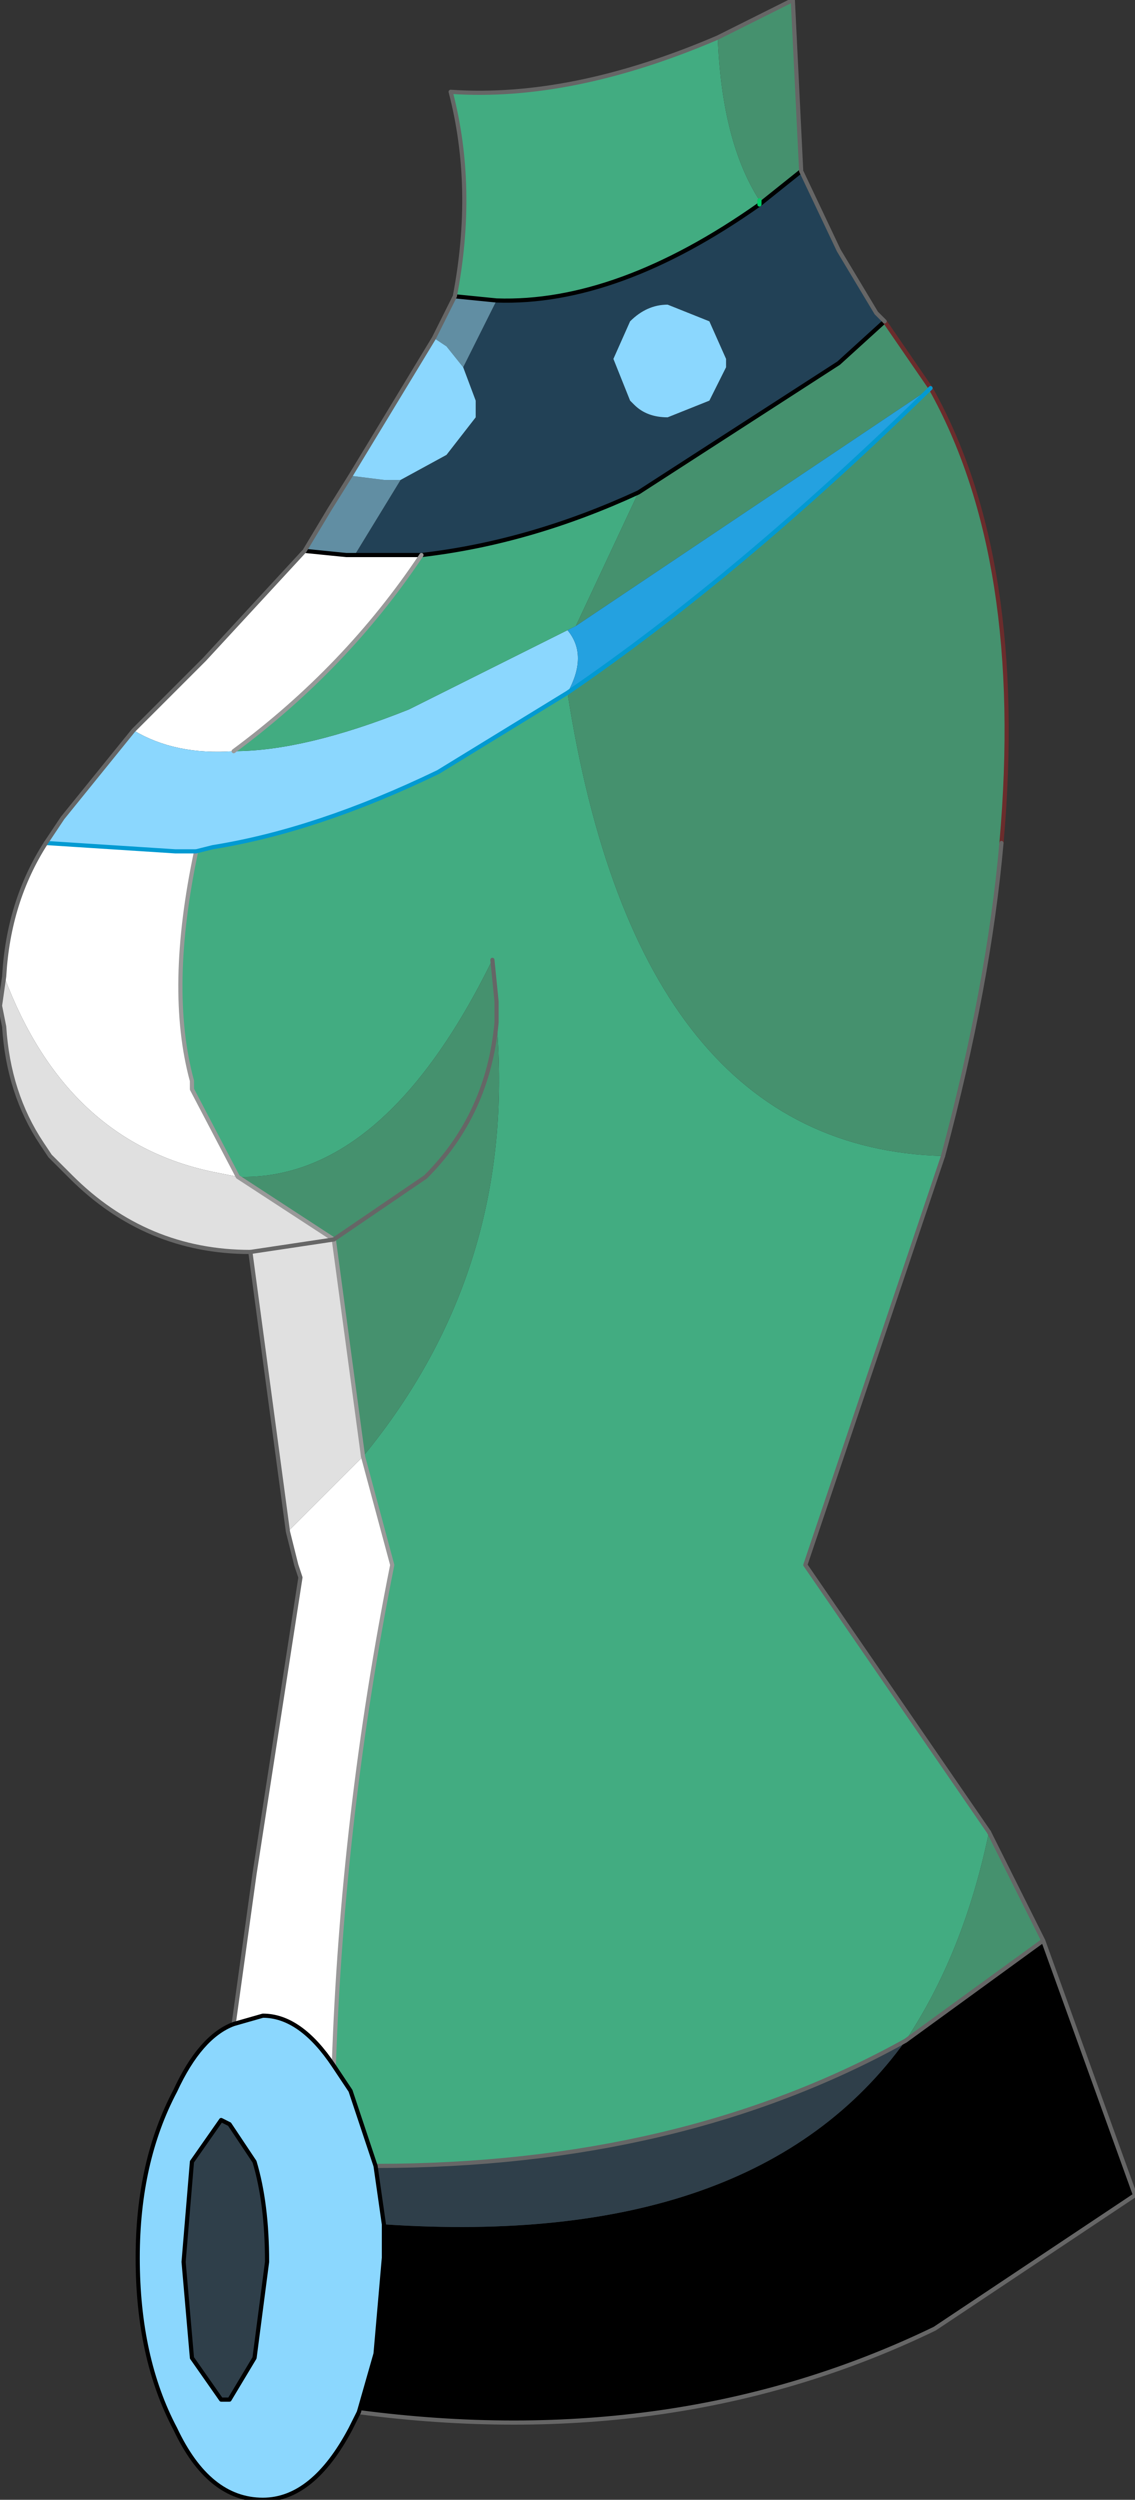 <?xml version="1.0" encoding="UTF-8" standalone="no"?>
<svg xmlns:xlink="http://www.w3.org/1999/xlink" height="29.95px" width="13.6px" xmlns="http://www.w3.org/2000/svg">
  <rect width="100%" height="100%" fill="#333333" stroke="none"/>
  <g transform="matrix(1.0, 0.0, 0.0, 1.0, 6.8, 13.05)">
    <path d="M2.8 -11.0 L3.25 -10.05 3.7 -9.3 3.75 -9.25 3.8 -9.2 3.25 -8.7 0.85 -7.15 Q-0.45 -6.55 -1.75 -6.4 L-2.55 -6.4 -2.0 -7.3 -1.45 -7.6 -1.1 -8.05 -1.1 -8.25 -1.25 -8.65 -0.85 -9.45 Q0.6 -9.4 2.3 -10.6 L2.8 -11.0 M0.55 -8.75 L0.75 -8.25 0.8 -8.2 Q0.95 -8.05 1.2 -8.05 L1.7 -8.25 1.9 -8.65 1.9 -8.75 1.7 -9.2 1.2 -9.4 Q0.95 -9.4 0.75 -9.2 L0.55 -8.75" fill="#224156" fill-rule="evenodd" stroke="none"/>
    <path d="M0.1 -5.55 L0.0 -5.5 0.1 -5.55" fill="#b8a434" fill-rule="evenodd" stroke="none"/>
    <path d="M5.7 10.2 L6.8 13.25 4.4 14.85 Q1.3 16.35 -2.5 15.85 L-2.3 15.15 -2.2 14.0 -2.2 13.6 Q2.25 13.9 4.05 11.4 L5.7 10.2" fill="#000000" fill-rule="evenodd" stroke="none"/>
    <path d="M-3.15 -6.45 L-2.85 -6.95 -2.6 -7.35 -2.2 -7.3 -2.0 -7.3 -2.55 -6.4 -2.65 -6.4 -3.15 -6.45 M-1.6 -9.0 L-1.35 -9.5 -0.85 -9.45 -1.25 -8.65 -1.45 -8.9 -1.6 -9.0" fill="#618ea3" fill-rule="evenodd" stroke="none"/>
    <path d="M-4.0 11.2 L-3.75 9.4 -3.2 5.85 -3.25 5.7 -3.35 5.3 -2.45 4.4 -2.1 5.7 Q-2.7 8.7 -2.8 11.7 -3.2 11.1 -3.65 11.1 L-4.0 11.2 M-6.75 -1.35 Q-6.7 -2.25 -6.25 -2.95 L-4.7 -2.85 -4.45 -2.85 Q-4.8 -1.2 -4.5 -0.1 L-4.5 0.0 -3.95 1.05 -4.2 1.0 Q-6.0 0.65 -6.75 -1.35 M-5.2 -4.3 L-4.35 -5.15 -3.15 -6.45 -2.65 -6.4 -2.55 -6.4 -1.75 -6.4 Q-2.65 -5.05 -4.0 -4.05 -4.7 -4.0 -5.2 -4.3" fill="#ffffff" fill-rule="evenodd" stroke="none"/>
    <path d="M-3.35 5.3 L-3.8 1.95 Q-5.05 1.95 -5.95 1.05 L-6.2 0.8 -6.3 0.65 Q-6.7 0.05 -6.75 -0.75 L-6.8 -1.0 -6.75 -1.35 Q-6.0 0.65 -4.2 1.0 L-3.95 1.05 -2.8 1.8 -2.45 4.4 -3.35 5.3 M-3.8 1.95 L-2.8 1.8 -3.8 1.95" fill="#e0e0e0" fill-rule="evenodd" stroke="none"/>
    <path d="M-2.3 12.9 Q1.35 12.9 4.05 11.4 2.25 13.9 -2.2 13.6 L-2.3 12.9 M-4.05 12.4 L-3.75 12.85 Q-3.6 13.35 -3.6 14.05 L-3.75 15.2 -4.05 15.7 -4.15 15.7 -4.5 15.2 -4.6 14.05 -4.5 12.85 -4.15 12.35 -4.05 12.4" fill="#2f3f4a" fill-rule="evenodd" stroke="none"/>
    <path d="M-2.5 15.85 L-2.6 16.05 Q-3.05 16.9 -3.65 16.9 -4.3 16.9 -4.7 16.05 -5.15 15.2 -5.15 14.0 -5.15 12.85 -4.7 12.0 -4.4 11.35 -4.0 11.2 L-3.65 11.1 Q-3.2 11.1 -2.8 11.7 L-2.6 12.0 -2.3 12.9 -2.2 13.6 -2.2 14.0 -2.3 15.15 -2.5 15.85 M-6.25 -2.95 L-6.05 -3.25 -5.2 -4.3 Q-4.7 -4.0 -4.0 -4.05 -3.15 -4.05 -1.9 -4.55 L0.0 -5.5 Q0.25 -5.2 0.0 -4.75 L-1.55 -3.8 Q-3.0 -3.1 -4.25 -2.9 L-4.45 -2.85 -4.7 -2.85 -6.25 -2.95 M-2.6 -7.35 L-1.6 -9.0 -1.45 -8.9 -1.25 -8.65 -1.1 -8.25 -1.1 -8.05 -1.45 -7.6 -2.0 -7.3 -2.2 -7.3 -2.6 -7.35 M0.55 -8.75 L0.75 -9.2 Q0.95 -9.4 1.2 -9.4 L1.7 -9.2 1.9 -8.75 1.9 -8.65 1.7 -8.25 1.2 -8.05 Q0.95 -8.05 0.8 -8.2 L0.75 -8.25 0.55 -8.75 M-2.0 -8.1 L-1.95 -8.1 -2.0 -8.1 M-4.05 12.4 L-4.15 12.35 -4.5 12.85 -4.6 14.05 -4.5 15.2 -4.15 15.7 -4.05 15.7 -3.75 15.2 -3.6 14.05 Q-3.6 13.35 -3.75 12.85 L-4.05 12.4" fill="#8bd7fe" fill-rule="evenodd" stroke="none"/>
    <path d="M4.5 0.8 L2.85 5.7 5.05 8.9 Q4.75 10.35 4.05 11.4 1.35 12.9 -2.3 12.9 L-2.6 12.0 -2.8 11.7 Q-2.7 8.7 -2.1 5.7 L-2.45 4.4 Q-0.6 2.15 -0.85 -0.8 L-0.85 -1.05 -0.9 -1.55 Q-2.2 1.1 -3.95 1.05 L-4.5 0.0 -4.5 -0.1 Q-4.8 -1.2 -4.45 -2.85 L-4.25 -2.9 Q-3.0 -3.1 -1.55 -3.8 L0.0 -4.75 Q0.85 0.7 4.5 0.8 M-1.35 -9.5 Q-1.1 -10.8 -1.4 -11.95 0.05 -11.85 1.8 -12.6 1.85 -11.35 2.3 -10.65 L2.3 -10.6 Q0.6 -9.4 -0.85 -9.45 L-1.35 -9.5 M0.85 -7.15 L0.1 -5.55 0.0 -5.5 -1.9 -4.55 Q-3.15 -4.05 -4.0 -4.05 -2.65 -5.05 -1.75 -6.4 -0.45 -6.55 0.85 -7.15" fill="#42ac81" fill-rule="evenodd" stroke="none"/>
    <path d="M1.8 -12.6 L2.7 -13.05 2.8 -11.0 2.3 -10.6 2.3 -10.65 Q1.85 -11.35 1.8 -12.6 M3.8 -9.2 L4.35 -8.4 Q5.5 -6.35 5.2 -2.95 5.05 -1.25 4.5 0.8 0.85 0.7 0.0 -4.75 2.05 -6.15 4.35 -8.4 L0.1 -5.55 0.85 -7.15 3.25 -8.7 3.8 -9.2 M5.05 8.9 L5.7 10.2 4.05 11.4 Q4.75 10.35 5.05 8.9 M-3.95 1.05 Q-2.2 1.1 -0.9 -1.55 L-0.85 -1.05 -0.85 -0.8 Q-0.6 2.15 -2.45 4.4 L-2.8 1.8 -3.95 1.05 M-0.85 -0.8 Q-0.95 0.3 -1.7 1.05 L-2.8 1.8 -1.7 1.05 Q-0.95 0.3 -0.85 -0.8" fill="#45916e" fill-rule="evenodd" stroke="none"/>
    <path d="M0.1 -5.55 L4.35 -8.4 Q2.05 -6.15 0.0 -4.75 0.25 -5.2 0.0 -5.5 L0.1 -5.55" fill="#24a1e0" fill-rule="evenodd" stroke="none"/>
    <path d="M2.3 -10.6 L2.8 -11.0 M3.8 -9.2 L3.25 -8.7 0.85 -7.15 Q-0.45 -6.55 -1.75 -6.4 L-2.55 -6.4 -2.65 -6.4 -3.15 -6.45 M-0.85 -9.45 L-1.35 -9.5 M-0.85 -9.45 Q0.6 -9.4 2.3 -10.6" fill="none" stroke="#000000" stroke-linecap="round" stroke-linejoin="round" stroke-width="0.05"/>
    <path d="M2.3 -10.65 L2.3 -10.6" fill="none" stroke="#00cc66" stroke-linecap="round" stroke-linejoin="round" stroke-width="0.05"/>
    <path d="M3.8 -9.2 L4.35 -8.4 Q5.5 -6.35 5.2 -2.95" fill="none" stroke="#6b2c2c" stroke-linecap="round" stroke-linejoin="round" stroke-width="0.05"/>
    <path d="M5.2 -2.95 Q5.05 -1.25 4.5 0.8 M5.05 8.9 L5.7 10.2 6.8 13.25 4.4 14.85 Q1.3 16.35 -2.5 15.85 M-4.0 11.2 L-3.75 9.4 -3.2 5.85 -3.25 5.7 -3.35 5.3 -3.8 1.95 M-2.3 12.9 Q1.35 12.9 4.05 11.4 L5.7 10.2" fill="none" stroke="#666666" stroke-linecap="round" stroke-linejoin="round" stroke-width="0.05"/>
    <path d="M-4.45 -2.85 Q-4.8 -1.2 -4.5 -0.1 L-4.5 0.0 -3.95 1.05 -2.8 1.8 -2.45 4.4 -2.1 5.7 Q-2.7 8.7 -2.8 11.7 M-1.75 -6.4 Q-2.65 -5.05 -4.0 -4.05" fill="none" stroke="#999999" stroke-linecap="round" stroke-linejoin="round" stroke-width="0.05"/>
    <path d="M-2.5 15.85 L-2.6 16.05 Q-3.05 16.9 -3.65 16.9 -4.3 16.9 -4.7 16.05 -5.15 15.2 -5.15 14.0 -5.15 12.85 -4.7 12.0 -4.4 11.35 -4.0 11.2 L-3.65 11.1 Q-3.2 11.1 -2.8 11.7 L-2.6 12.0 -2.3 12.9 -2.2 13.6 -2.2 14.0 -2.3 15.15 -2.5 15.85 M-4.05 12.4 L-4.15 12.35 -4.5 12.85 -4.6 14.05 -4.5 15.2 -4.15 15.7 -4.05 15.7 -3.75 15.2 -3.6 14.05 Q-3.6 13.35 -3.75 12.85 L-4.05 12.4" fill="none" stroke="#000000" stroke-linecap="round" stroke-linejoin="round" stroke-width="0.05"/>
    <path d="M4.35 -8.4 Q2.05 -6.15 0.0 -4.75 L-1.55 -3.8 Q-3.0 -3.1 -4.25 -2.9 L-4.45 -2.85 -4.7 -2.85 -6.25 -2.95" fill="none" stroke="#029ad2" stroke-linecap="round" stroke-linejoin="round" stroke-width="0.05"/>
    <path d="M1.8 -12.6 L2.7 -13.05 2.8 -11.0 3.25 -10.05 3.7 -9.3 3.75 -9.25 3.8 -9.2 M4.5 0.8 L2.85 5.7 5.05 8.9 M-3.8 1.95 Q-5.05 1.95 -5.95 1.05 L-6.2 0.8 -6.3 0.65 Q-6.7 0.05 -6.75 -0.75 L-6.8 -1.0 -6.75 -1.35 Q-6.7 -2.25 -6.25 -2.95 L-6.05 -3.25 -5.2 -4.3 -4.35 -5.15 -3.15 -6.45 -2.85 -6.95 -2.6 -7.35 -1.6 -9.0 -1.35 -9.5 Q-1.1 -10.8 -1.4 -11.95 0.05 -11.85 1.8 -12.6 M-0.9 -1.55 L-0.85 -1.05 -0.85 -0.8 Q-0.95 0.3 -1.7 1.05 L-2.8 1.8 -3.8 1.95" fill="none" stroke="#666666" stroke-linecap="round" stroke-linejoin="round" stroke-width="0.05"/>
  </g>
</svg>
